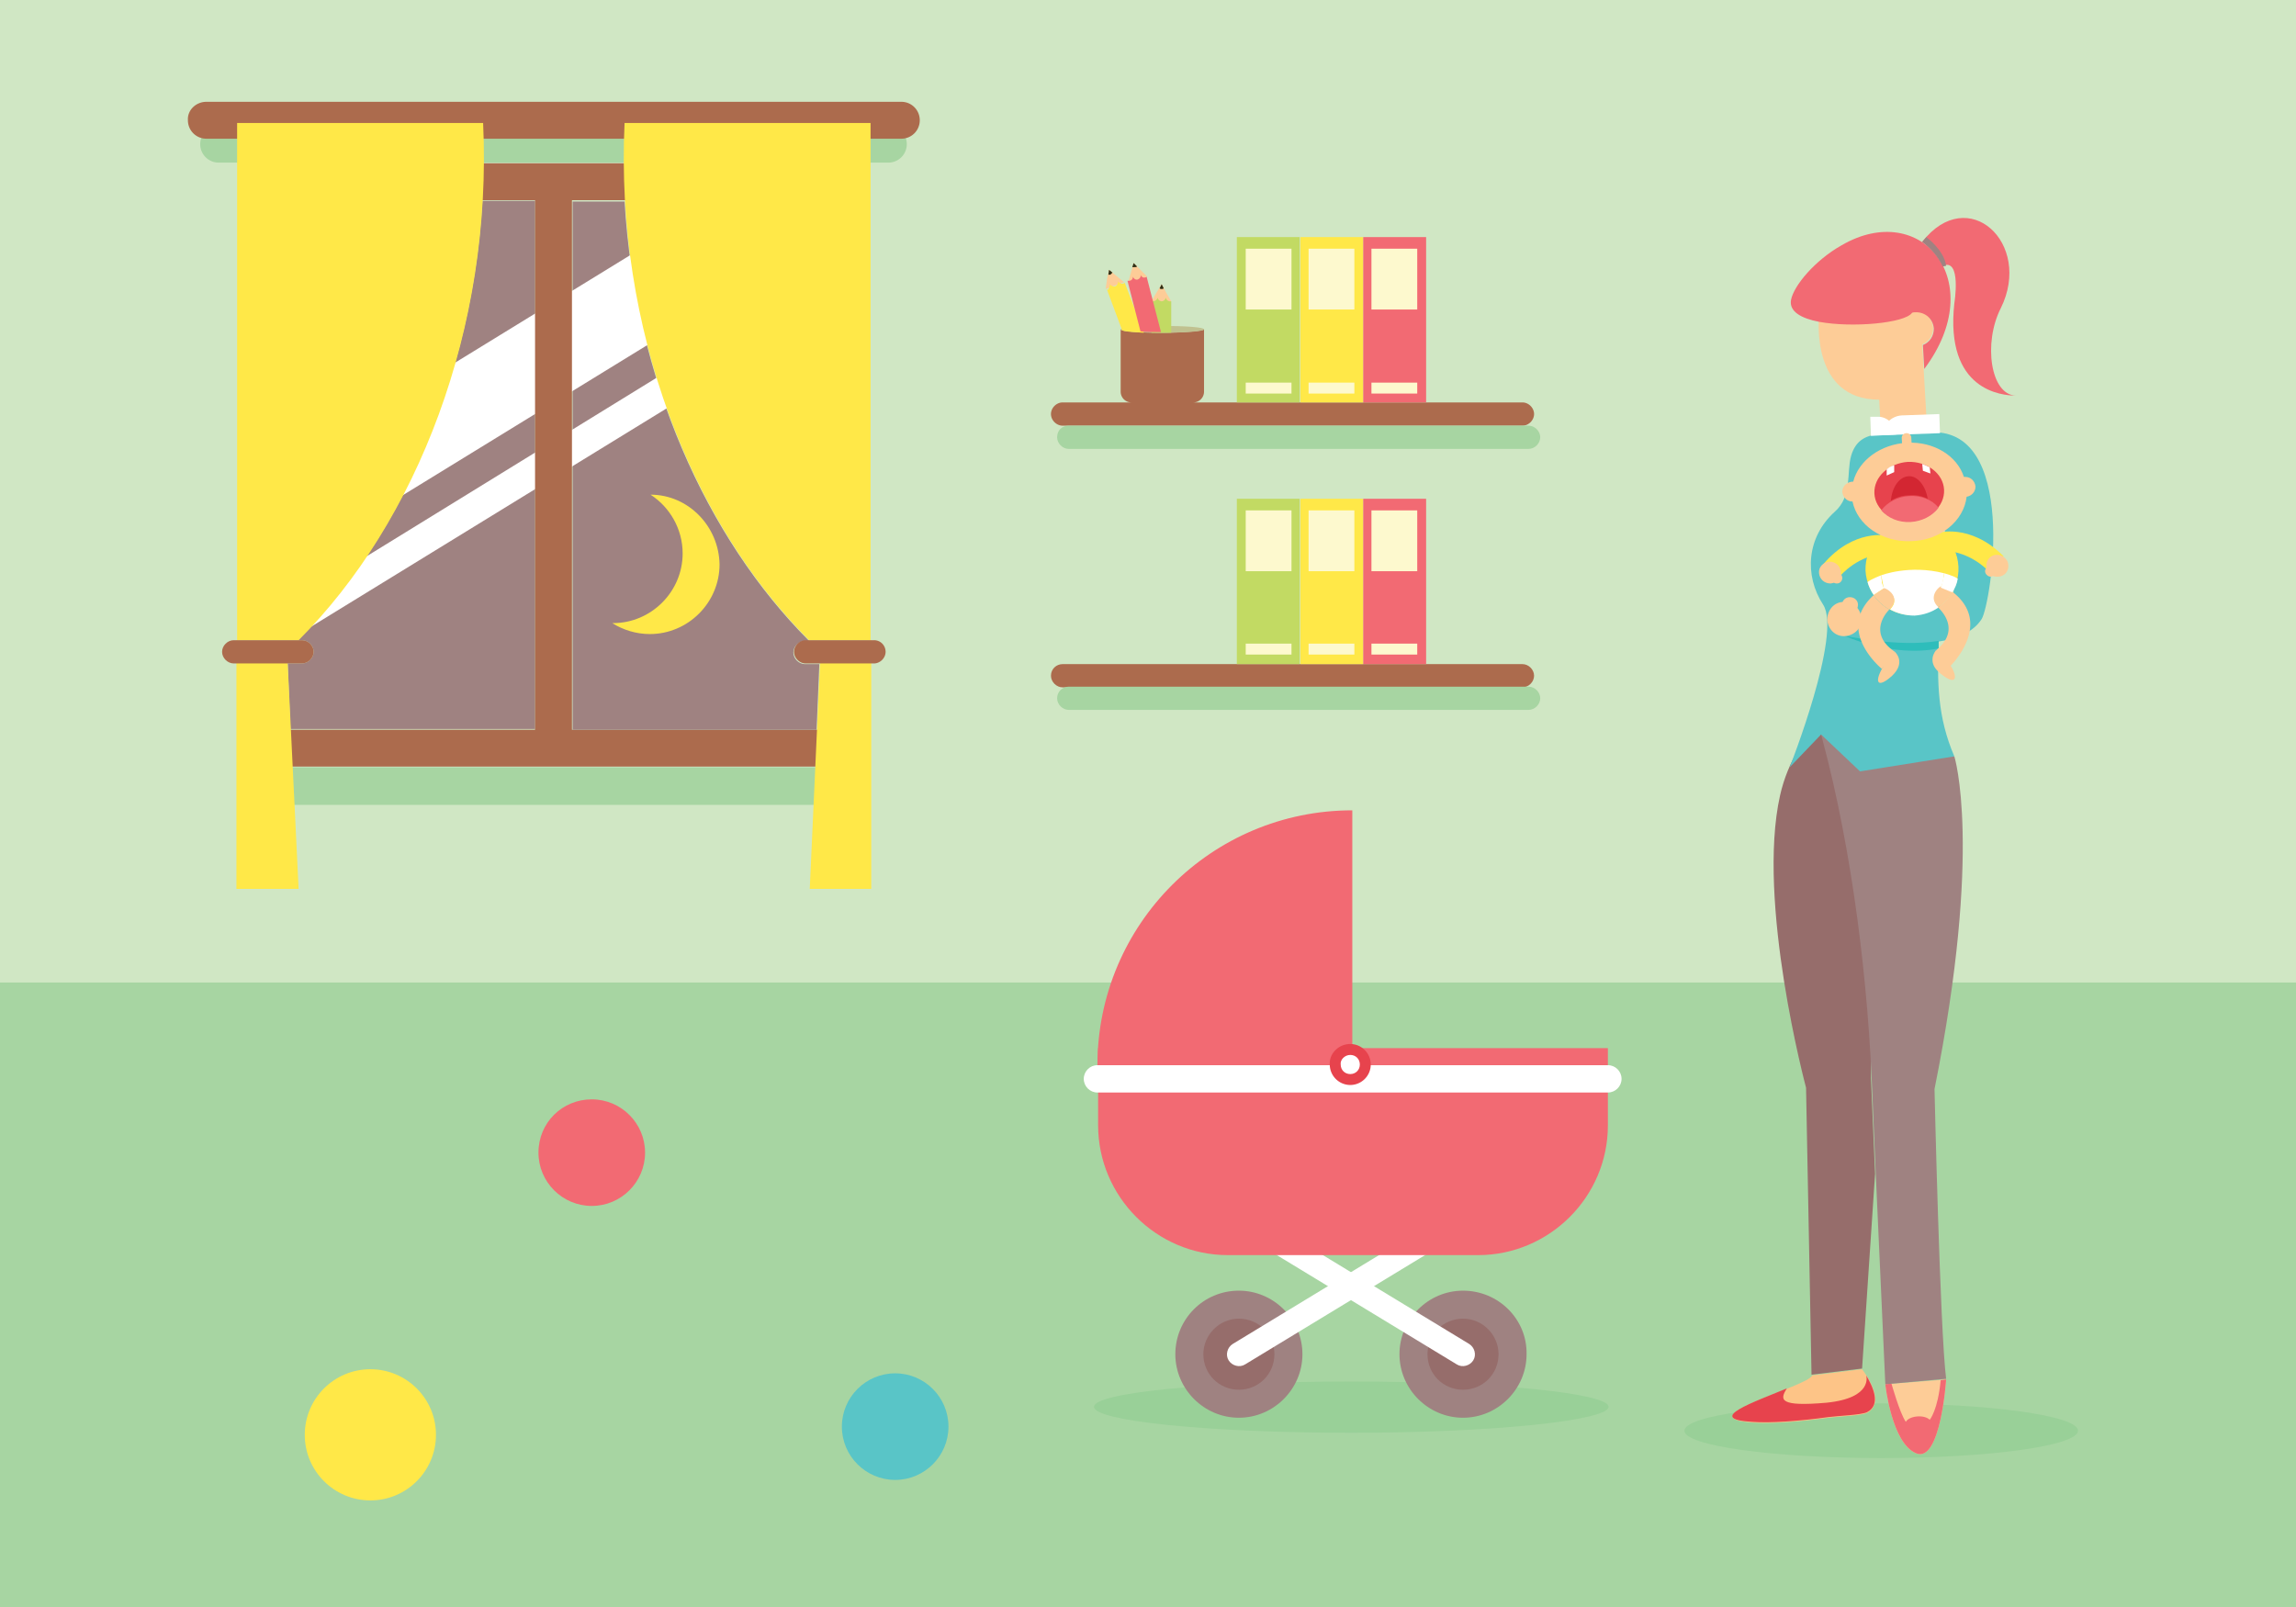 <svg xmlns="http://www.w3.org/2000/svg" baseProfile="tiny" viewBox="0 0 336 235.2" overflow="scroll"><style><![CDATA[.B{fill:#fdcc97}.C{fill:#fff}.D{fill:#ffe848}.E{fill:#f26a73}.F{fill:#ac6b4d}.G{fill:#fdf9ce}.H{fill:#9f8281}.I{fill:#a7d5a2}.J{fill-rule:evenodd}.K{fill:#c2da63}.L{fill:#2e2f15}.M{fill:#966d6b}.N{fill:#e7434d}]]></style><g class="J"><path fill="#d0e7c4" d="M0 0h336v235.2H0z"/><path d="M0 143.8h336v91.4H0zM32 18.4h98a2.69 2.69 0 1 1 0 5.4H32a2.69 2.69 0 1 1 0-5.4" class="I"/><path d="M41 23.9h80.1a2.7 2.7 0 1 1 0 5.4H41a2.69 2.69 0 0 1-2.7-2.7c-.1-1.5 1.2-2.7 2.7-2.7m0 82.9h80.1a2.7 2.7 0 1 1 0 5.4H41a2.69 2.69 0 0 1-2.7-2.7c-.1-1.5 1.2-2.7 2.7-2.7" class="F"/><path d="M40.1 112.3h82.2v5.5H40.1z" class="I"/><path d="M78.3 106.8V29.4h-7.7c-1.5 25.8-11.9 49.2-27 64.3h.6c.9 0 1.7.8 1.7 1.7s-.8 1.7-1.7 1.7h-2.1l.4 9.6h35.8zm5.5-77.4v77.4h35.7l.4-9.6h-2.1c-.9 0-1.7-.8-1.7-1.7s.8-1.7 1.7-1.7h.6c-15.1-15.1-25.5-38.5-27-64.3h-7.6z" class="H"/><path d="M30.2 14.9h101.7a2.69 2.69 0 0 1 2.7 2.7 2.69 2.69 0 0 1-2.7 2.7H30.2a2.69 2.69 0 0 1-2.7-2.7c-.1-1.5 1.2-2.7 2.7-2.7" class="F"/><path d="M95.2 72.4c2.8 1.8 4.7 5 4.7 8.6 0 5.6-4.6 10.2-10.2 10.2h-.1c1.6 1 3.5 1.6 5.5 1.6 5.6 0 10.2-4.6 10.2-10.2-.1-5.6-4.6-10.2-10.1-10.2" class="D"/><path d="M45.4 80.8l60.9-37.4V28.7L45.4 66.1v14.7zm0 11l60.9-37.4V49L45.4 86.5v5.3z" class="C"/><path d="M78.3 107.4V27.3a2.69 2.69 0 1 1 5.4 0v80.1a2.69 2.69 0 0 1-2.7 2.7c-1.4.1-2.7-1.2-2.7-2.7" class="F"/><path d="M34.6 93.7l7.5 3.4 1.6 33h-9.1zm0-75.7h36.1c1.4 30.1-9.7 58.4-27 75.7h-9V18z" class="D"/><path d="M34.2 93.7h10c.9 0 1.7.8 1.7 1.7s-.8 1.7-1.7 1.7h-10c-.9 0-1.7-.8-1.7-1.7s.8-1.7 1.7-1.7" class="F"/><path d="M127.5 93.7l-7.5 3.4-1.5 33h9zm0-75.7H91.4c-1.4 30.1 9.7 58.4 27 75.7h9V18z" class="D"/><path d="M127.9 93.7h-10c-.9 0-1.7.8-1.7 1.7s.8 1.7 1.7 1.7h10c.9 0 1.7-.8 1.7-1.7s-.7-1.7-1.7-1.7m27.6-34.8h67.3c.9 0 1.7.8 1.7 1.7s-.8 1.7-1.7 1.7h-67.3c-.9 0-1.7-.8-1.7-1.7s.8-1.7 1.7-1.7m20.7-10.7v9.1a1.58 1.58 0 0 1-1.6 1.6h-9a1.58 1.58 0 0 1-1.6-1.6v-9.1c0 .3 2.7.5 6.1.5s6.1-.3 6.1-.5" class="F"/><path fill="#c0c190" d="M170.1 47.7c3.4 0 6.1.2 6.1.5s-2.7.5-6.1.5-6.1-.2-6.1-.5 2.8-.5 6.1-.5"/><path d="M170 41.6l.7 1.3.7 1.2h-2.9l.7-1.2z" class="B"/><path d="M169.4 43.5a.65.65 0 0 0 .6.6.65.65 0 0 0 .6-.6.65.65 0 0 0 .6.6h.2v4.6h-2.9v-4.6h.2c.4 0 .7-.3.7-.6" class="K"/><path d="M170.3 42.2l-.3-.6-.3.6c.1.1.2.1.3.1s.2 0 .3-.1" class="L"/><path d="M162.3 39.5l2.2 1.8-1.4.5-1.3.5.2-1.4z" class="B"/><path d="M162.4 41.5c.1.3.5.5.8.4s.5-.5.4-.8c.1.3.5.5.8.4.1 0 .1-.1.2-.1l2.8 7.3c-1.9-.1-3.1-.2-3.2-.4l-2.2-5.9h.2c.1-.3.3-.6.2-.9" class="D"/><path d="M162.8 39.9l-.5-.4-.1.7h.3l.3-.3" class="L"/><path d="M165.9 38.5l2 2-2.8.8.4-1.4z" class="B"/><path d="M165.8 40.5c.1.3.4.5.7.4s.5-.4.4-.7c.1.3.4.5.7.4.1 0 .1 0 .2-.1l2.1 8.1c-1.1 0-2.1 0-3-.1l-1.9-7.4h.2c.4 0 .6-.3.6-.6" class="E"/><path d="M166.4 39l-.5-.5-.2.6h.3c.2 0 .3 0 .4-.1" class="L"/><path d="M181 34.7h9.2v24.2H181z" class="K"/><path d="M182.3 36.4h6.7v8.9h-6.7zm0 19.6h6.7v1.6h-6.7z" class="G"/><path d="M190.3 34.7h9.2v24.2h-9.2z" class="D"/><path d="M191.5 36.4h6.7v8.9h-6.7zm0 19.6h6.7v1.6h-6.7z" class="G"/><path d="M199.5 34.7h9.2v24.2h-9.2z" class="E"/><path d="M200.7 36.4h6.7v8.9h-6.7zm0 19.6h6.7v1.6h-6.7z" class="G"/><path d="M156.4 62.3h67.3c.9 0 1.7.8 1.7 1.7s-.8 1.7-1.7 1.7h-67.3c-.9 0-1.7-.8-1.7-1.7 0-1 .7-1.7 1.7-1.7" class="I"/><path d="M155.5 97.2h67.3c.9 0 1.7.8 1.7 1.7s-.8 1.7-1.7 1.7h-67.3c-.9 0-1.7-.8-1.7-1.7 0-1 .8-1.7 1.7-1.7" class="F"/><path d="M181 73h9.2v24.2H181z" class="K"/><path d="M182.3 74.7h6.7v8.9h-6.7zm0 19.5h6.7v1.6h-6.7z" class="G"/><path d="M190.3 73h9.2v24.2h-9.2z" class="D"/><path d="M191.5 74.7h6.7v8.9h-6.7zm0 19.5h6.7v1.6h-6.7z" class="G"/><path d="M199.5 73h9.2v24.2h-9.2z" class="E"/><path d="M200.7 74.7h6.7v8.9h-6.7zm0 19.5h6.7v1.6h-6.7z" class="G"/><path d="M156.4 100.5h67.3c.9 0 1.7.8 1.7 1.7s-.8 1.7-1.7 1.7h-67.3c-.9 0-1.7-.8-1.7-1.7s.7-1.7 1.7-1.7" class="I"/><path d="M86.6 160.9c4.3 0 7.8 3.5 7.8 7.8s-3.5 7.8-7.8 7.8-7.8-3.5-7.8-7.8c0-4.4 3.5-7.8 7.8-7.8" class="E"/><path d="M54.2 200.4c5.3 0 9.6 4.3 9.6 9.6s-4.3 9.6-9.6 9.6-9.6-4.3-9.6-9.6 4.3-9.6 9.6-9.6" class="D"/><path fill="#59c5c7" d="M131 201c4.3 0 7.8 3.5 7.8 7.8s-3.5 7.8-7.8 7.8-7.8-3.5-7.8-7.8 3.5-7.8 7.8-7.8"/><path fill="#99d098" d="M275.3 205.4c15.9 0 28.8 1.8 28.8 4s-12.9 4-28.8 4-28.8-1.8-28.8-4 12.9-4 28.8-4"/><path d="M282.1 64.2l-6.6 2.9-.5-8.6c-10.1 0-8.8-12.1-8.8-12.1l13.5-.7c.2-.1.4-.1.6-.1 1.4-.1 2.5 1 2.6 2.4 0 1.1-.6 2-1.6 2.4l.8 13.8z" class="B"/><g class="E"><path d="M279.8 45.8c-1.1 1.5-8.7 2.2-13.6 1.3-2.6-.5-4.4-1.5-4.1-3.2.4-2.1 3.5-5.8 7.4-8 11.7-6.8 21.7 5.3 12.1 18.1l-.2-3.5c1-.4 1.6-1.3 1.6-2.4-.1-1.4-1.2-2.4-2.6-2.4-.2 0-.5 0-.6.1"/><path d="M281.3 35.4c6.7-8.6 16.2.2 11.5 9.7-2.6 5.1-1.5 12.7 2.2 12.8-2 0-10.4-.7-9-13.5 0 0 1.1-6.7-1.7-5.5-.6-1.4-1.7-2.6-3-3.5"/></g><path d="M281.9 34.7s2.6 1.9 2.9 4.2c-.1 0-.3.1-.5.1-.7-1.5-1.8-2.7-3-3.6.2-.2.4-.5.6-.7" class="H"/><path d="M273.8 157.8s.1-14.2-.7-26.4c-.5-6.8-2.3-12.9-1.9-15.7.6-17.5-8.5-9.1-10.7.7-3.5 15.6 3.8 42.8 3.8 42.8l.8 42 7.4-.9 1.9-28.5-.6-14z" class="M"/><path fill="#fdc487" d="M272.5 200.4s3.8 4.8.7 6.4c-.9.4-4 .5-5.6.7-4.3.6-8.6.9-11.2.7-9.7-.7 8.3-5.3 8.8-6.9l7.3-.9z"/><path d="M261.5 203.2c-1.1 1.7-1.1 2.7 5.8 2.1 6.9-.7 5.8-4 5.8-4 .9 1.5 2.3 4.3.1 5.4-.9.4-4 .5-5.6.7-4.3.6-8.6.9-11.2.7-7-.4.3-2.9 5.1-4.9" class="N"/><path d="M275.9 202.6s.9 8.6 4.5 10.1 4.4-10.8 4.4-10.8l-8.9.7z" class="B"/><path d="M282.4 207.8c-.8-.8-3-.6-3.5.3-.9-1.3-2.1-5.6-2.1-5.6l-.9.1s.9 8.6 4.5 10.1 4.4-10.8 4.4-10.8l-.8.1c-.4 4.4-1.6 5.8-1.6 5.8" class="E"/><path d="M286 110.7l-20.2-5.7c4.7 16.2 7.3 35.4 8.1 52.8l.6 14 1.4 30.8 8.9-.8c-.9-7.1-1.7-42.4-1.7-42.4 7.1-35.4 2.9-48.7 2.9-48.7" class="H"/><path fill="#59c5c7" d="M284.4 75.8c-.3 2.1-.4 4.4-.4 6.8l-.1 6.3c1.1-.5 1.9-1.2 2-2.4.5-5.5-1.3-6.2-1.5-10.7m-22.5 36.5s7.7-19.5 4.9-23.8-2.4-9.9 1.7-13.6c2.6-2.3 1.7-5.8 2.4-8.2 1.3-4.4 5.6-2.9 11.2-3.4 13.4-1.2 9.3 25 7.9 27.3-1.2 1.9-3.6 2.9-6.3 3.3-.2 5.9-.2 11 2.3 16.8l-13.8 2.2-5.7-5.4-4.6 4.8z"/><path fill="#2ebdbb" d="M269.8 93s7 3.3 13.9 1.9v-1.1c-6.1 1-13.9-.8-13.9-.8"/><g class="B"><path d="M269.8 88.1c1.4-.1 2.5 1 2.6 2.4s-1 2.5-2.4 2.6-2.5-1-2.6-2.4c0-1.4 1-2.6 2.4-2.6"/><path d="M270.7 87.4c.7 0 1.2.5 1.2 1.1 0 .7-.5 1.2-1.1 1.2-.7 0-1.2-.5-1.2-1.1-.1-.6.4-1.2 1.1-1.2"/></g><g class="D"><path d="M279.5 76.4c3.8-.2 6.9 2.8 7.1 6.5.2 3.8-2.8 6.9-6.5 7.1-3.8.2-6.9-2.8-7.1-6.5-.1-3.7 2.8-6.9 6.5-7.1"/><path d="M269.3 84.3s2.6-3.2 6.9-3.3c-.1-.9-.1-1.8 0-2.6 0 0-4.9-1.1-9.4 4.2l2.5 1.7z"/></g><path d="M277.3 95.4c-4.3-2.9-.8-6.2-.8-6.2a6.59 6.59 0 0 1-2.3-2.1c-5.7 5.2 1.2 10.8 1.2 10.8l1.9-2.5zm6.3-6.5c-2-1.7.7-4 .7-4-.1.7-.3 1-.3 1l1.7.7a6.59 6.59 0 0 1-2.1 2.3" class="B"/><path d="M284.5 83.9c-5.1-1.3-9.2.3-9.2.3l.4 2s2.7 1.1.9 3c1.1.6 2.3.9 3.6.9 1.3-.1 2.5-.5 3.5-1.2-1.9-1.7.6-3.5.4-3 0 0 .3-.8.4-2" class="C"/><g class="B"><path d="M277.3 95.4s1.7 1.5-.4 3.5c-2.1 1.9-2.6 1-1.5-1 1-1.9 1.9-2.5 1.9-2.5m6-.2s-1.5 1.7.7 3.4c2.2 1.8 2.6.7 1.5-1.1-1.2-1.8-2.2-2.3-2.2-2.3m-15.6-13c.9 0 1.6.6 1.7 1.5 0 .9-.6 1.6-1.5 1.7-.9 0-1.6-.6-1.7-1.5s.6-1.6 1.5-1.7"/><path d="M268.8 83.8c.4 0 .8.3.8.8 0 .4-.3.8-.8.8-.4 0-.8-.3-.8-.8s.3-.8.8-.8"/></g><path d="M290.8 83.4s-2.8-3-7.1-2.8c.1-.9 0-1.8-.2-2.6 0 0 4.8-1.5 9.7 3.4l-2.4 2z" class="D"/><g class="B"><path d="M292.2 81.2c-.9 0-1.6.8-1.5 1.7 0 .9.8 1.6 1.7 1.5.9 0 1.6-.8 1.5-1.7 0-.8-.8-1.5-1.7-1.5"/><path d="M291.3 82.8c-.4 0-.8.4-.8.8s.4.8.8.8.8-.4.8-.8c0-.5-.4-.8-.8-.8"/></g><path d="M275.3 84.2s-1.6.6-2 1c.2.7.5 1.3.9 1.9l1.5-1s-.1-.2-.3-.8c0-.4-.1-.7-.1-1.1" class="C"/><path d="M276.5 89.2c1.9-1.9-.6-3.2-.8-3.1l-1.5 1a6.59 6.59 0 0 0 2.3 2.1" class="B"/><path d="M284.5 83.9s1.5.4 2 .8c-.1.7-.4 1.4-.8 2L284 86s.2-.3.3-1c.1-.4.2-.7.2-1.1" class="C"/><path d="M283.3 95.2c4-3.2.3-6.3.3-6.3a6.59 6.59 0 0 0 2.1-2.3c6.1 4.7-.3 10.9-.3 10.9l-2.1-2.3z" class="B"/><path d="M275.6 63.7l8.3-.3-.1-2.8-5.5.2c-1.6.1-2.8 1.4-2.7 2.9z" class="C"/><path d="M279.1 64.8c3.9-.2 7.3 1.9 8.3 5h.2c.8 0 1.4.6 1.5 1.4 0 .8-.6 1.4-1.3 1.5-.4 3.5-3.8 6.4-8.1 6.5-4.3.2-7.9-2.4-8.6-5.8-.8 0-1.4-.6-1.5-1.4 0-.8.6-1.4 1.4-1.5h.2c.8-3.1 4-5.5 7.9-5.7" class="B"/><path d="M279.2 67.6c2.8-.1 5.2 1.7 5.3 4.1s-2.1 4.4-4.9 4.6c-2.8.1-5.2-1.7-5.3-4.1s2.1-4.4 4.9-4.6" class="N"/><path d="M283.7 74.3c-.9 1.2-2.4 2-4.1 2.1-1.8.1-3.3-.6-4.3-1.7.9-1.2 2.4-2 4.1-2.1s3.3.5 4.3 1.7" class="E"/><path fill="#d32632" d="M279.3 69.7c1.3-.1 2.5 1.4 2.8 3.3-.8-.4-1.7-.6-2.7-.5-1 0-1.9.3-2.7.8.2-2 1.2-3.5 2.6-3.6"/><path d="M276.1 68.7v.9l1.1-.5v-1c-.4.1-.8.3-1.1.6m6.3-.3l.1.9-1.1-.4-.1-1c.3.1.7.3 1.1.5" class="C"/><path d="M279 63.4a.68.68 0 0 1 .7.7l.1 1.6a.68.68 0 1 1-1.4 0l-.1-1.6a.68.68 0 0 1 .7-.7" class="B"/><path d="M277.5 63.6l-3.7.2-.1-2.8h1c1.4-.1 2.7 1.1 2.8 2.6z" class="C"/><path fill="#99d098" d="M197.8 202.2c20.8 0 37.6 1.7 37.6 3.7s-16.9 3.8-37.6 3.8c-20.8 0-37.7-1.7-37.7-3.8s16.9-3.7 37.7-3.7"/><path d="M181.3 188.9c5.1 0 9.3 4.2 9.3 9.3s-4.2 9.3-9.3 9.3-9.3-4.2-9.3-9.3 4.1-9.3 9.3-9.3" class="H"/><path d="M181.3 193c2.9 0 5.2 2.3 5.2 5.2s-2.3 5.2-5.2 5.2-5.2-2.3-5.2-5.2c0-2.8 2.3-5.2 5.2-5.2" class="M"/></g><path d="M182.2 199.7c-.8.5-1.9.2-2.4-.6s-.2-1.9.6-2.4l27-16.4c.8-.5 1.9-.2 2.4.6s.2 1.9-.6 2.4l-27 16.4z" class="C"/><g class="J"><path d="M214.1 188.9c-5.1 0-9.3 4.2-9.3 9.3s4.2 9.3 9.3 9.3 9.3-4.2 9.3-9.3c.1-5.1-4.1-9.3-9.3-9.3" class="H"/><path d="M214.1 193c-2.9 0-5.2 2.3-5.2 5.2s2.3 5.2 5.2 5.2 5.2-2.3 5.2-5.2c0-2.8-2.3-5.2-5.2-5.2" class="M"/></g><path d="M213.2 199.7c.8.5 1.9.2 2.4-.6s.2-1.9-.6-2.4l-27-16.4c-.8-.5-1.9-.2-2.4.6s-.2 1.9.6 2.4l27 16.4z" class="C"/><g class="J"><path d="M160.6,153.4h74.7v11.3c0,10.5-8.6,19-19,19h-36.6c-10.5,0-19-8.6-19-19V153.4z" class="E"/><path d="M160.6 155.9h74.7c1.1 0 2 .9 2 2s-.9 2-2 2h-74.7c-1.1 0-2-.9-2-2s.9-2 2-2" class="C"/><path d="M197.9 155.9h-37.3c0-20.6 16.7-37.3 37.3-37.3v37.3z" class="E"/><path d="M197.6 152.8a3.01 3.01 0 0 1 3 3 3.01 3.01 0 0 1-3 3 3.01 3.01 0 0 1-3-3c-.1-1.6 1.3-3 3-3" class="N"/><path d="M197.6 154.4c.8 0 1.4.6 1.4 1.4s-.6 1.4-1.4 1.4-1.4-.6-1.4-1.4c-.1-.7.6-1.4 1.4-1.4" class="C"/></g></svg>